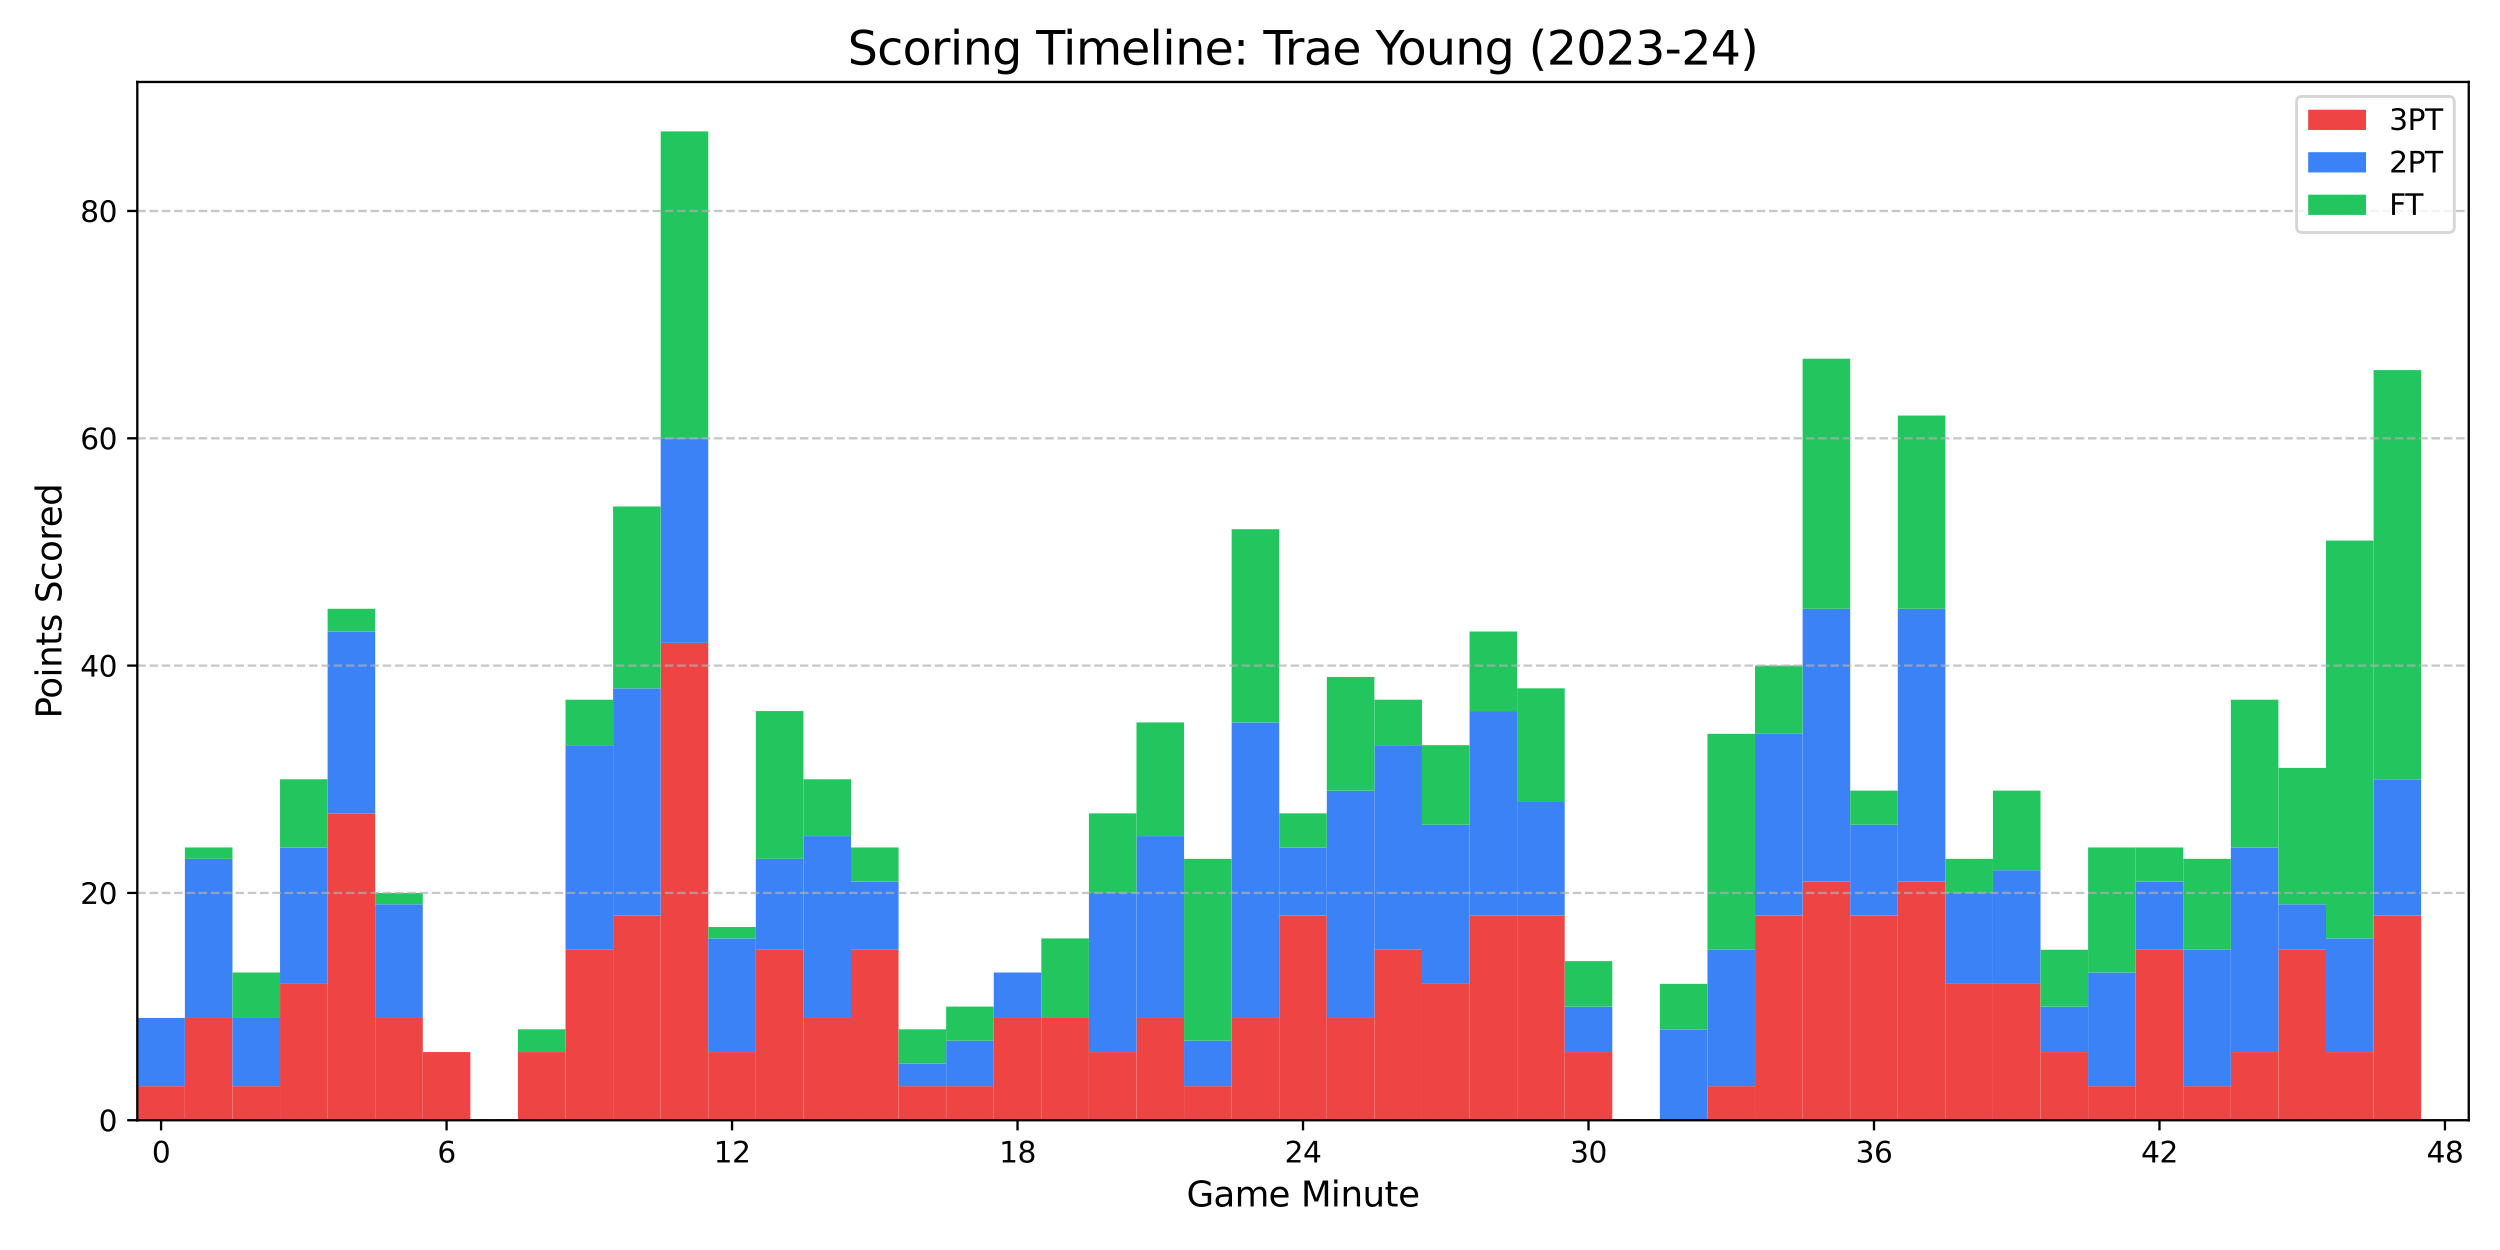 <?xml version="1.0" encoding="utf-8" standalone="no"?>
<!DOCTYPE svg PUBLIC "-//W3C//DTD SVG 1.1//EN"
  "http://www.w3.org/Graphics/SVG/1.1/DTD/svg11.dtd">
<svg xmlns:xlink="http://www.w3.org/1999/xlink" width="864pt" height="432pt" viewBox="0 0 864 432" xmlns="http://www.w3.org/2000/svg" version="1.1">
 <defs>
  <style type="text/css">*{stroke-linejoin: round; stroke-linecap: butt}</style>
 </defs>
 <g id="figure_1">
  <g id="patch_1">
   <path d="M 0 432 
L 864 432 
L 864 0 
L 0 0 
z
" style="fill: #ffffff"/>
  </g>
  <g id="axes_1">
   <g id="patch_2">
    <path d="M 47.45 387.16 
L 853.2 387.16 
L 853.2 28.32 
L 47.45 28.32 
z
" style="fill: #ffffff"/>
   </g>
   <g id="patch_3">
    <path d="M 47.45 387.16 
L 63.894 387.16 
L 63.894 375.375 
L 47.45 375.375 
z
" clip-path="url(#p2aad5b98a4)" style="fill: #ef4444"/>
   </g>
   <g id="patch_4">
    <path d="M 63.894 387.16 
L 80.338 387.16 
L 80.338 351.806 
L 63.894 351.806 
z
" clip-path="url(#p2aad5b98a4)" style="fill: #ef4444"/>
   </g>
   <g id="patch_5">
    <path d="M 80.338 387.16 
L 96.782 387.16 
L 96.782 375.375 
L 80.338 375.375 
z
" clip-path="url(#p2aad5b98a4)" style="fill: #ef4444"/>
   </g>
   <g id="patch_6">
    <path d="M 96.782 387.16 
L 113.226 387.16 
L 113.226 340.022 
L 96.782 340.022 
z
" clip-path="url(#p2aad5b98a4)" style="fill: #ef4444"/>
   </g>
   <g id="patch_7">
    <path d="M 113.226 387.16 
L 129.669 387.16 
L 129.669 281.099 
L 113.226 281.099 
z
" clip-path="url(#p2aad5b98a4)" style="fill: #ef4444"/>
   </g>
   <g id="patch_8">
    <path d="M 129.669 387.16 
L 146.113 387.16 
L 146.113 351.806 
L 129.669 351.806 
z
" clip-path="url(#p2aad5b98a4)" style="fill: #ef4444"/>
   </g>
   <g id="patch_9">
    <path d="M 146.113 387.16 
L 162.557 387.16 
L 162.557 363.591 
L 146.113 363.591 
z
" clip-path="url(#p2aad5b98a4)" style="fill: #ef4444"/>
   </g>
   <g id="patch_10">
    <path d="M 162.557 387.16 
L 179.001 387.16 
L 179.001 387.16 
L 162.557 387.16 
z
" clip-path="url(#p2aad5b98a4)" style="fill: #ef4444"/>
   </g>
   <g id="patch_11">
    <path d="M 179.001 387.16 
L 195.445 387.16 
L 195.445 363.591 
L 179.001 363.591 
z
" clip-path="url(#p2aad5b98a4)" style="fill: #ef4444"/>
   </g>
   <g id="patch_12">
    <path d="M 195.445 387.16 
L 211.889 387.16 
L 211.889 328.237 
L 195.445 328.237 
z
" clip-path="url(#p2aad5b98a4)" style="fill: #ef4444"/>
   </g>
   <g id="patch_13">
    <path d="M 211.889 387.16 
L 228.333 387.16 
L 228.333 316.453 
L 211.889 316.453 
z
" clip-path="url(#p2aad5b98a4)" style="fill: #ef4444"/>
   </g>
   <g id="patch_14">
    <path d="M 228.333 387.16 
L 244.777 387.16 
L 244.777 222.176 
L 228.333 222.176 
z
" clip-path="url(#p2aad5b98a4)" style="fill: #ef4444"/>
   </g>
   <g id="patch_15">
    <path d="M 244.777 387.16 
L 261.22 387.16 
L 261.22 363.591 
L 244.777 363.591 
z
" clip-path="url(#p2aad5b98a4)" style="fill: #ef4444"/>
   </g>
   <g id="patch_16">
    <path d="M 261.22 387.16 
L 277.664 387.16 
L 277.664 328.237 
L 261.22 328.237 
z
" clip-path="url(#p2aad5b98a4)" style="fill: #ef4444"/>
   </g>
   <g id="patch_17">
    <path d="M 277.664 387.16 
L 294.108 387.16 
L 294.108 351.806 
L 277.664 351.806 
z
" clip-path="url(#p2aad5b98a4)" style="fill: #ef4444"/>
   </g>
   <g id="patch_18">
    <path d="M 294.108 387.16 
L 310.552 387.16 
L 310.552 328.237 
L 294.108 328.237 
z
" clip-path="url(#p2aad5b98a4)" style="fill: #ef4444"/>
   </g>
   <g id="patch_19">
    <path d="M 310.552 387.16 
L 326.996 387.16 
L 326.996 375.375 
L 310.552 375.375 
z
" clip-path="url(#p2aad5b98a4)" style="fill: #ef4444"/>
   </g>
   <g id="patch_20">
    <path d="M 326.996 387.16 
L 343.44 387.16 
L 343.44 375.375 
L 326.996 375.375 
z
" clip-path="url(#p2aad5b98a4)" style="fill: #ef4444"/>
   </g>
   <g id="patch_21">
    <path d="M 343.44 387.16 
L 359.884 387.16 
L 359.884 351.806 
L 343.44 351.806 
z
" clip-path="url(#p2aad5b98a4)" style="fill: #ef4444"/>
   </g>
   <g id="patch_22">
    <path d="M 359.884 387.16 
L 376.328 387.16 
L 376.328 351.806 
L 359.884 351.806 
z
" clip-path="url(#p2aad5b98a4)" style="fill: #ef4444"/>
   </g>
   <g id="patch_23">
    <path d="M 376.328 387.16 
L 392.771 387.16 
L 392.771 363.591 
L 376.328 363.591 
z
" clip-path="url(#p2aad5b98a4)" style="fill: #ef4444"/>
   </g>
   <g id="patch_24">
    <path d="M 392.771 387.16 
L 409.215 387.16 
L 409.215 351.806 
L 392.771 351.806 
z
" clip-path="url(#p2aad5b98a4)" style="fill: #ef4444"/>
   </g>
   <g id="patch_25">
    <path d="M 409.215 387.16 
L 425.659 387.16 
L 425.659 375.375 
L 409.215 375.375 
z
" clip-path="url(#p2aad5b98a4)" style="fill: #ef4444"/>
   </g>
   <g id="patch_26">
    <path d="M 425.659 387.16 
L 442.103 387.16 
L 442.103 351.806 
L 425.659 351.806 
z
" clip-path="url(#p2aad5b98a4)" style="fill: #ef4444"/>
   </g>
   <g id="patch_27">
    <path d="M 442.103 387.16 
L 458.547 387.16 
L 458.547 316.453 
L 442.103 316.453 
z
" clip-path="url(#p2aad5b98a4)" style="fill: #ef4444"/>
   </g>
   <g id="patch_28">
    <path d="M 458.547 387.16 
L 474.991 387.16 
L 474.991 351.806 
L 458.547 351.806 
z
" clip-path="url(#p2aad5b98a4)" style="fill: #ef4444"/>
   </g>
   <g id="patch_29">
    <path d="M 474.991 387.16 
L 491.435 387.16 
L 491.435 328.237 
L 474.991 328.237 
z
" clip-path="url(#p2aad5b98a4)" style="fill: #ef4444"/>
   </g>
   <g id="patch_30">
    <path d="M 491.435 387.16 
L 507.879 387.16 
L 507.879 340.022 
L 491.435 340.022 
z
" clip-path="url(#p2aad5b98a4)" style="fill: #ef4444"/>
   </g>
   <g id="patch_31">
    <path d="M 507.879 387.16 
L 524.322 387.16 
L 524.322 316.453 
L 507.879 316.453 
z
" clip-path="url(#p2aad5b98a4)" style="fill: #ef4444"/>
   </g>
   <g id="patch_32">
    <path d="M 524.322 387.16 
L 540.766 387.16 
L 540.766 316.453 
L 524.322 316.453 
z
" clip-path="url(#p2aad5b98a4)" style="fill: #ef4444"/>
   </g>
   <g id="patch_33">
    <path d="M 540.766 387.16 
L 557.21 387.16 
L 557.21 363.591 
L 540.766 363.591 
z
" clip-path="url(#p2aad5b98a4)" style="fill: #ef4444"/>
   </g>
   <g id="patch_34">
    <path d="M 557.21 387.16 
L 573.654 387.16 
L 573.654 387.16 
L 557.21 387.16 
z
" clip-path="url(#p2aad5b98a4)" style="fill: #ef4444"/>
   </g>
   <g id="patch_35">
    <path d="M 573.654 387.16 
L 590.098 387.16 
L 590.098 387.16 
L 573.654 387.16 
z
" clip-path="url(#p2aad5b98a4)" style="fill: #ef4444"/>
   </g>
   <g id="patch_36">
    <path d="M 590.098 387.16 
L 606.542 387.16 
L 606.542 375.375 
L 590.098 375.375 
z
" clip-path="url(#p2aad5b98a4)" style="fill: #ef4444"/>
   </g>
   <g id="patch_37">
    <path d="M 606.542 387.16 
L 622.986 387.16 
L 622.986 316.453 
L 606.542 316.453 
z
" clip-path="url(#p2aad5b98a4)" style="fill: #ef4444"/>
   </g>
   <g id="patch_38">
    <path d="M 622.986 387.16 
L 639.43 387.16 
L 639.43 304.668 
L 622.986 304.668 
z
" clip-path="url(#p2aad5b98a4)" style="fill: #ef4444"/>
   </g>
   <g id="patch_39">
    <path d="M 639.43 387.16 
L 655.873 387.16 
L 655.873 316.453 
L 639.43 316.453 
z
" clip-path="url(#p2aad5b98a4)" style="fill: #ef4444"/>
   </g>
   <g id="patch_40">
    <path d="M 655.873 387.16 
L 672.317 387.16 
L 672.317 304.668 
L 655.873 304.668 
z
" clip-path="url(#p2aad5b98a4)" style="fill: #ef4444"/>
   </g>
   <g id="patch_41">
    <path d="M 672.317 387.16 
L 688.761 387.16 
L 688.761 340.022 
L 672.317 340.022 
z
" clip-path="url(#p2aad5b98a4)" style="fill: #ef4444"/>
   </g>
   <g id="patch_42">
    <path d="M 688.761 387.16 
L 705.205 387.16 
L 705.205 340.022 
L 688.761 340.022 
z
" clip-path="url(#p2aad5b98a4)" style="fill: #ef4444"/>
   </g>
   <g id="patch_43">
    <path d="M 705.205 387.16 
L 721.649 387.16 
L 721.649 363.591 
L 705.205 363.591 
z
" clip-path="url(#p2aad5b98a4)" style="fill: #ef4444"/>
   </g>
   <g id="patch_44">
    <path d="M 721.649 387.16 
L 738.093 387.16 
L 738.093 375.375 
L 721.649 375.375 
z
" clip-path="url(#p2aad5b98a4)" style="fill: #ef4444"/>
   </g>
   <g id="patch_45">
    <path d="M 738.093 387.16 
L 754.537 387.16 
L 754.537 328.237 
L 738.093 328.237 
z
" clip-path="url(#p2aad5b98a4)" style="fill: #ef4444"/>
   </g>
   <g id="patch_46">
    <path d="M 754.537 387.16 
L 770.981 387.16 
L 770.981 375.375 
L 754.537 375.375 
z
" clip-path="url(#p2aad5b98a4)" style="fill: #ef4444"/>
   </g>
   <g id="patch_47">
    <path d="M 770.981 387.16 
L 787.424 387.16 
L 787.424 363.591 
L 770.981 363.591 
z
" clip-path="url(#p2aad5b98a4)" style="fill: #ef4444"/>
   </g>
   <g id="patch_48">
    <path d="M 787.424 387.16 
L 803.868 387.16 
L 803.868 328.237 
L 787.424 328.237 
z
" clip-path="url(#p2aad5b98a4)" style="fill: #ef4444"/>
   </g>
   <g id="patch_49">
    <path d="M 803.868 387.16 
L 820.312 387.16 
L 820.312 363.591 
L 803.868 363.591 
z
" clip-path="url(#p2aad5b98a4)" style="fill: #ef4444"/>
   </g>
   <g id="patch_50">
    <path d="M 820.312 387.16 
L 836.756 387.16 
L 836.756 316.453 
L 820.312 316.453 
z
" clip-path="url(#p2aad5b98a4)" style="fill: #ef4444"/>
   </g>
   <g id="patch_51">
    <path d="M 47.45 375.375 
L 63.894 375.375 
L 63.894 351.806 
L 47.45 351.806 
z
" clip-path="url(#p2aad5b98a4)" style="fill: #3b82f6"/>
   </g>
   <g id="patch_52">
    <path d="M 63.894 351.806 
L 80.338 351.806 
L 80.338 296.812 
L 63.894 296.812 
z
" clip-path="url(#p2aad5b98a4)" style="fill: #3b82f6"/>
   </g>
   <g id="patch_53">
    <path d="M 80.338 375.375 
L 96.782 375.375 
L 96.782 351.806 
L 80.338 351.806 
z
" clip-path="url(#p2aad5b98a4)" style="fill: #3b82f6"/>
   </g>
   <g id="patch_54">
    <path d="M 96.782 340.022 
L 113.226 340.022 
L 113.226 292.883 
L 96.782 292.883 
z
" clip-path="url(#p2aad5b98a4)" style="fill: #3b82f6"/>
   </g>
   <g id="patch_55">
    <path d="M 113.226 281.099 
L 129.669 281.099 
L 129.669 218.248 
L 113.226 218.248 
z
" clip-path="url(#p2aad5b98a4)" style="fill: #3b82f6"/>
   </g>
   <g id="patch_56">
    <path d="M 129.669 351.806 
L 146.113 351.806 
L 146.113 312.524 
L 129.669 312.524 
z
" clip-path="url(#p2aad5b98a4)" style="fill: #3b82f6"/>
   </g>
   <g id="patch_57">
    <path d="M 146.113 363.591 
L 162.557 363.591 
L 162.557 363.591 
L 146.113 363.591 
z
" clip-path="url(#p2aad5b98a4)" style="fill: #3b82f6"/>
   </g>
   <g id="patch_58">
    <path d="M 162.557 387.16 
L 179.001 387.16 
L 179.001 387.16 
L 162.557 387.16 
z
" clip-path="url(#p2aad5b98a4)" style="fill: #3b82f6"/>
   </g>
   <g id="patch_59">
    <path d="M 179.001 363.591 
L 195.445 363.591 
L 195.445 363.591 
L 179.001 363.591 
z
" clip-path="url(#p2aad5b98a4)" style="fill: #3b82f6"/>
   </g>
   <g id="patch_60">
    <path d="M 195.445 328.237 
L 211.889 328.237 
L 211.889 257.53 
L 195.445 257.53 
z
" clip-path="url(#p2aad5b98a4)" style="fill: #3b82f6"/>
   </g>
   <g id="patch_61">
    <path d="M 211.889 316.453 
L 228.333 316.453 
L 228.333 237.889 
L 211.889 237.889 
z
" clip-path="url(#p2aad5b98a4)" style="fill: #3b82f6"/>
   </g>
   <g id="patch_62">
    <path d="M 228.333 222.176 
L 244.777 222.176 
L 244.777 151.469 
L 228.333 151.469 
z
" clip-path="url(#p2aad5b98a4)" style="fill: #3b82f6"/>
   </g>
   <g id="patch_63">
    <path d="M 244.777 363.591 
L 261.22 363.591 
L 261.22 324.309 
L 244.777 324.309 
z
" clip-path="url(#p2aad5b98a4)" style="fill: #3b82f6"/>
   </g>
   <g id="patch_64">
    <path d="M 261.22 328.237 
L 277.664 328.237 
L 277.664 296.812 
L 261.22 296.812 
z
" clip-path="url(#p2aad5b98a4)" style="fill: #3b82f6"/>
   </g>
   <g id="patch_65">
    <path d="M 277.664 351.806 
L 294.108 351.806 
L 294.108 288.955 
L 277.664 288.955 
z
" clip-path="url(#p2aad5b98a4)" style="fill: #3b82f6"/>
   </g>
   <g id="patch_66">
    <path d="M 294.108 328.237 
L 310.552 328.237 
L 310.552 304.668 
L 294.108 304.668 
z
" clip-path="url(#p2aad5b98a4)" style="fill: #3b82f6"/>
   </g>
   <g id="patch_67">
    <path d="M 310.552 375.375 
L 326.996 375.375 
L 326.996 367.519 
L 310.552 367.519 
z
" clip-path="url(#p2aad5b98a4)" style="fill: #3b82f6"/>
   </g>
   <g id="patch_68">
    <path d="M 326.996 375.375 
L 343.44 375.375 
L 343.44 359.663 
L 326.996 359.663 
z
" clip-path="url(#p2aad5b98a4)" style="fill: #3b82f6"/>
   </g>
   <g id="patch_69">
    <path d="M 343.44 351.806 
L 359.884 351.806 
L 359.884 336.094 
L 343.44 336.094 
z
" clip-path="url(#p2aad5b98a4)" style="fill: #3b82f6"/>
   </g>
   <g id="patch_70">
    <path d="M 359.884 351.806 
L 376.328 351.806 
L 376.328 351.806 
L 359.884 351.806 
z
" clip-path="url(#p2aad5b98a4)" style="fill: #3b82f6"/>
   </g>
   <g id="patch_71">
    <path d="M 376.328 363.591 
L 392.771 363.591 
L 392.771 308.596 
L 376.328 308.596 
z
" clip-path="url(#p2aad5b98a4)" style="fill: #3b82f6"/>
   </g>
   <g id="patch_72">
    <path d="M 392.771 351.806 
L 409.215 351.806 
L 409.215 288.955 
L 392.771 288.955 
z
" clip-path="url(#p2aad5b98a4)" style="fill: #3b82f6"/>
   </g>
   <g id="patch_73">
    <path d="M 409.215 375.375 
L 425.659 375.375 
L 425.659 359.663 
L 409.215 359.663 
z
" clip-path="url(#p2aad5b98a4)" style="fill: #3b82f6"/>
   </g>
   <g id="patch_74">
    <path d="M 425.659 351.806 
L 442.103 351.806 
L 442.103 249.673 
L 425.659 249.673 
z
" clip-path="url(#p2aad5b98a4)" style="fill: #3b82f6"/>
   </g>
   <g id="patch_75">
    <path d="M 442.103 316.453 
L 458.547 316.453 
L 458.547 292.883 
L 442.103 292.883 
z
" clip-path="url(#p2aad5b98a4)" style="fill: #3b82f6"/>
   </g>
   <g id="patch_76">
    <path d="M 458.547 351.806 
L 474.991 351.806 
L 474.991 273.243 
L 458.547 273.243 
z
" clip-path="url(#p2aad5b98a4)" style="fill: #3b82f6"/>
   </g>
   <g id="patch_77">
    <path d="M 474.991 328.237 
L 491.435 328.237 
L 491.435 257.53 
L 474.991 257.53 
z
" clip-path="url(#p2aad5b98a4)" style="fill: #3b82f6"/>
   </g>
   <g id="patch_78">
    <path d="M 491.435 340.022 
L 507.879 340.022 
L 507.879 285.027 
L 491.435 285.027 
z
" clip-path="url(#p2aad5b98a4)" style="fill: #3b82f6"/>
   </g>
   <g id="patch_79">
    <path d="M 507.879 316.453 
L 524.322 316.453 
L 524.322 245.745 
L 507.879 245.745 
z
" clip-path="url(#p2aad5b98a4)" style="fill: #3b82f6"/>
   </g>
   <g id="patch_80">
    <path d="M 524.322 316.453 
L 540.766 316.453 
L 540.766 277.171 
L 524.322 277.171 
z
" clip-path="url(#p2aad5b98a4)" style="fill: #3b82f6"/>
   </g>
   <g id="patch_81">
    <path d="M 540.766 363.591 
L 557.21 363.591 
L 557.21 347.878 
L 540.766 347.878 
z
" clip-path="url(#p2aad5b98a4)" style="fill: #3b82f6"/>
   </g>
   <g id="patch_82">
    <path d="M 557.21 387.16 
L 573.654 387.16 
L 573.654 387.16 
L 557.21 387.16 
z
" clip-path="url(#p2aad5b98a4)" style="fill: #3b82f6"/>
   </g>
   <g id="patch_83">
    <path d="M 573.654 387.16 
L 590.098 387.16 
L 590.098 355.734 
L 573.654 355.734 
z
" clip-path="url(#p2aad5b98a4)" style="fill: #3b82f6"/>
   </g>
   <g id="patch_84">
    <path d="M 590.098 375.375 
L 606.542 375.375 
L 606.542 328.237 
L 590.098 328.237 
z
" clip-path="url(#p2aad5b98a4)" style="fill: #3b82f6"/>
   </g>
   <g id="patch_85">
    <path d="M 606.542 316.453 
L 622.986 316.453 
L 622.986 253.602 
L 606.542 253.602 
z
" clip-path="url(#p2aad5b98a4)" style="fill: #3b82f6"/>
   </g>
   <g id="patch_86">
    <path d="M 622.986 304.668 
L 639.43 304.668 
L 639.43 210.392 
L 622.986 210.392 
z
" clip-path="url(#p2aad5b98a4)" style="fill: #3b82f6"/>
   </g>
   <g id="patch_87">
    <path d="M 639.43 316.453 
L 655.873 316.453 
L 655.873 285.027 
L 639.43 285.027 
z
" clip-path="url(#p2aad5b98a4)" style="fill: #3b82f6"/>
   </g>
   <g id="patch_88">
    <path d="M 655.873 304.668 
L 672.317 304.668 
L 672.317 210.392 
L 655.873 210.392 
z
" clip-path="url(#p2aad5b98a4)" style="fill: #3b82f6"/>
   </g>
   <g id="patch_89">
    <path d="M 672.317 340.022 
L 688.761 340.022 
L 688.761 308.596 
L 672.317 308.596 
z
" clip-path="url(#p2aad5b98a4)" style="fill: #3b82f6"/>
   </g>
   <g id="patch_90">
    <path d="M 688.761 340.022 
L 705.205 340.022 
L 705.205 300.74 
L 688.761 300.74 
z
" clip-path="url(#p2aad5b98a4)" style="fill: #3b82f6"/>
   </g>
   <g id="patch_91">
    <path d="M 705.205 363.591 
L 721.649 363.591 
L 721.649 347.878 
L 705.205 347.878 
z
" clip-path="url(#p2aad5b98a4)" style="fill: #3b82f6"/>
   </g>
   <g id="patch_92">
    <path d="M 721.649 375.375 
L 738.093 375.375 
L 738.093 336.094 
L 721.649 336.094 
z
" clip-path="url(#p2aad5b98a4)" style="fill: #3b82f6"/>
   </g>
   <g id="patch_93">
    <path d="M 738.093 328.237 
L 754.537 328.237 
L 754.537 304.668 
L 738.093 304.668 
z
" clip-path="url(#p2aad5b98a4)" style="fill: #3b82f6"/>
   </g>
   <g id="patch_94">
    <path d="M 754.537 375.375 
L 770.981 375.375 
L 770.981 328.237 
L 754.537 328.237 
z
" clip-path="url(#p2aad5b98a4)" style="fill: #3b82f6"/>
   </g>
   <g id="patch_95">
    <path d="M 770.981 363.591 
L 787.424 363.591 
L 787.424 292.883 
L 770.981 292.883 
z
" clip-path="url(#p2aad5b98a4)" style="fill: #3b82f6"/>
   </g>
   <g id="patch_96">
    <path d="M 787.424 328.237 
L 803.868 328.237 
L 803.868 312.524 
L 787.424 312.524 
z
" clip-path="url(#p2aad5b98a4)" style="fill: #3b82f6"/>
   </g>
   <g id="patch_97">
    <path d="M 803.868 363.591 
L 820.312 363.591 
L 820.312 324.309 
L 803.868 324.309 
z
" clip-path="url(#p2aad5b98a4)" style="fill: #3b82f6"/>
   </g>
   <g id="patch_98">
    <path d="M 820.312 316.453 
L 836.756 316.453 
L 836.756 269.314 
L 820.312 269.314 
z
" clip-path="url(#p2aad5b98a4)" style="fill: #3b82f6"/>
   </g>
   <g id="patch_99">
    <path d="M 47.45 351.806 
L 63.894 351.806 
L 63.894 351.806 
L 47.45 351.806 
z
" clip-path="url(#p2aad5b98a4)" style="fill: #22c55e"/>
   </g>
   <g id="patch_100">
    <path d="M 63.894 296.812 
L 80.338 296.812 
L 80.338 292.883 
L 63.894 292.883 
z
" clip-path="url(#p2aad5b98a4)" style="fill: #22c55e"/>
   </g>
   <g id="patch_101">
    <path d="M 80.338 351.806 
L 96.782 351.806 
L 96.782 336.094 
L 80.338 336.094 
z
" clip-path="url(#p2aad5b98a4)" style="fill: #22c55e"/>
   </g>
   <g id="patch_102">
    <path d="M 96.782 292.883 
L 113.226 292.883 
L 113.226 269.314 
L 96.782 269.314 
z
" clip-path="url(#p2aad5b98a4)" style="fill: #22c55e"/>
   </g>
   <g id="patch_103">
    <path d="M 113.226 218.248 
L 129.669 218.248 
L 129.669 210.392 
L 113.226 210.392 
z
" clip-path="url(#p2aad5b98a4)" style="fill: #22c55e"/>
   </g>
   <g id="patch_104">
    <path d="M 129.669 312.524 
L 146.113 312.524 
L 146.113 308.596 
L 129.669 308.596 
z
" clip-path="url(#p2aad5b98a4)" style="fill: #22c55e"/>
   </g>
   <g id="patch_105">
    <path d="M 146.113 363.591 
L 162.557 363.591 
L 162.557 363.591 
L 146.113 363.591 
z
" clip-path="url(#p2aad5b98a4)" style="fill: #22c55e"/>
   </g>
   <g id="patch_106">
    <path d="M 162.557 387.16 
L 179.001 387.16 
L 179.001 387.16 
L 162.557 387.16 
z
" clip-path="url(#p2aad5b98a4)" style="fill: #22c55e"/>
   </g>
   <g id="patch_107">
    <path d="M 179.001 363.591 
L 195.445 363.591 
L 195.445 355.734 
L 179.001 355.734 
z
" clip-path="url(#p2aad5b98a4)" style="fill: #22c55e"/>
   </g>
   <g id="patch_108">
    <path d="M 195.445 257.53 
L 211.889 257.53 
L 211.889 241.817 
L 195.445 241.817 
z
" clip-path="url(#p2aad5b98a4)" style="fill: #22c55e"/>
   </g>
   <g id="patch_109">
    <path d="M 211.889 237.889 
L 228.333 237.889 
L 228.333 175.038 
L 211.889 175.038 
z
" clip-path="url(#p2aad5b98a4)" style="fill: #22c55e"/>
   </g>
   <g id="patch_110">
    <path d="M 228.333 151.469 
L 244.777 151.469 
L 244.777 45.408 
L 228.333 45.408 
z
" clip-path="url(#p2aad5b98a4)" style="fill: #22c55e"/>
   </g>
   <g id="patch_111">
    <path d="M 244.777 324.309 
L 261.22 324.309 
L 261.22 320.381 
L 244.777 320.381 
z
" clip-path="url(#p2aad5b98a4)" style="fill: #22c55e"/>
   </g>
   <g id="patch_112">
    <path d="M 261.22 296.812 
L 277.664 296.812 
L 277.664 245.745 
L 261.22 245.745 
z
" clip-path="url(#p2aad5b98a4)" style="fill: #22c55e"/>
   </g>
   <g id="patch_113">
    <path d="M 277.664 288.955 
L 294.108 288.955 
L 294.108 269.314 
L 277.664 269.314 
z
" clip-path="url(#p2aad5b98a4)" style="fill: #22c55e"/>
   </g>
   <g id="patch_114">
    <path d="M 294.108 304.668 
L 310.552 304.668 
L 310.552 292.883 
L 294.108 292.883 
z
" clip-path="url(#p2aad5b98a4)" style="fill: #22c55e"/>
   </g>
   <g id="patch_115">
    <path d="M 310.552 367.519 
L 326.996 367.519 
L 326.996 355.734 
L 310.552 355.734 
z
" clip-path="url(#p2aad5b98a4)" style="fill: #22c55e"/>
   </g>
   <g id="patch_116">
    <path d="M 326.996 359.663 
L 343.44 359.663 
L 343.44 347.878 
L 326.996 347.878 
z
" clip-path="url(#p2aad5b98a4)" style="fill: #22c55e"/>
   </g>
   <g id="patch_117">
    <path d="M 343.44 336.094 
L 359.884 336.094 
L 359.884 336.094 
L 343.44 336.094 
z
" clip-path="url(#p2aad5b98a4)" style="fill: #22c55e"/>
   </g>
   <g id="patch_118">
    <path d="M 359.884 351.806 
L 376.328 351.806 
L 376.328 324.309 
L 359.884 324.309 
z
" clip-path="url(#p2aad5b98a4)" style="fill: #22c55e"/>
   </g>
   <g id="patch_119">
    <path d="M 376.328 308.596 
L 392.771 308.596 
L 392.771 281.099 
L 376.328 281.099 
z
" clip-path="url(#p2aad5b98a4)" style="fill: #22c55e"/>
   </g>
   <g id="patch_120">
    <path d="M 392.771 288.955 
L 409.215 288.955 
L 409.215 249.673 
L 392.771 249.673 
z
" clip-path="url(#p2aad5b98a4)" style="fill: #22c55e"/>
   </g>
   <g id="patch_121">
    <path d="M 409.215 359.663 
L 425.659 359.663 
L 425.659 296.812 
L 409.215 296.812 
z
" clip-path="url(#p2aad5b98a4)" style="fill: #22c55e"/>
   </g>
   <g id="patch_122">
    <path d="M 425.659 249.673 
L 442.103 249.673 
L 442.103 182.894 
L 425.659 182.894 
z
" clip-path="url(#p2aad5b98a4)" style="fill: #22c55e"/>
   </g>
   <g id="patch_123">
    <path d="M 442.103 292.883 
L 458.547 292.883 
L 458.547 281.099 
L 442.103 281.099 
z
" clip-path="url(#p2aad5b98a4)" style="fill: #22c55e"/>
   </g>
   <g id="patch_124">
    <path d="M 458.547 273.243 
L 474.991 273.243 
L 474.991 233.961 
L 458.547 233.961 
z
" clip-path="url(#p2aad5b98a4)" style="fill: #22c55e"/>
   </g>
   <g id="patch_125">
    <path d="M 474.991 257.53 
L 491.435 257.53 
L 491.435 241.817 
L 474.991 241.817 
z
" clip-path="url(#p2aad5b98a4)" style="fill: #22c55e"/>
   </g>
   <g id="patch_126">
    <path d="M 491.435 285.027 
L 507.879 285.027 
L 507.879 257.53 
L 491.435 257.53 
z
" clip-path="url(#p2aad5b98a4)" style="fill: #22c55e"/>
   </g>
   <g id="patch_127">
    <path d="M 507.879 245.745 
L 524.322 245.745 
L 524.322 218.248 
L 507.879 218.248 
z
" clip-path="url(#p2aad5b98a4)" style="fill: #22c55e"/>
   </g>
   <g id="patch_128">
    <path d="M 524.322 277.171 
L 540.766 277.171 
L 540.766 237.889 
L 524.322 237.889 
z
" clip-path="url(#p2aad5b98a4)" style="fill: #22c55e"/>
   </g>
   <g id="patch_129">
    <path d="M 540.766 347.878 
L 557.21 347.878 
L 557.21 332.165 
L 540.766 332.165 
z
" clip-path="url(#p2aad5b98a4)" style="fill: #22c55e"/>
   </g>
   <g id="patch_130">
    <path d="M 557.21 387.16 
L 573.654 387.16 
L 573.654 387.16 
L 557.21 387.16 
z
" clip-path="url(#p2aad5b98a4)" style="fill: #22c55e"/>
   </g>
   <g id="patch_131">
    <path d="M 573.654 355.734 
L 590.098 355.734 
L 590.098 340.022 
L 573.654 340.022 
z
" clip-path="url(#p2aad5b98a4)" style="fill: #22c55e"/>
   </g>
   <g id="patch_132">
    <path d="M 590.098 328.237 
L 606.542 328.237 
L 606.542 253.602 
L 590.098 253.602 
z
" clip-path="url(#p2aad5b98a4)" style="fill: #22c55e"/>
   </g>
   <g id="patch_133">
    <path d="M 606.542 253.602 
L 622.986 253.602 
L 622.986 230.032 
L 606.542 230.032 
z
" clip-path="url(#p2aad5b98a4)" style="fill: #22c55e"/>
   </g>
   <g id="patch_134">
    <path d="M 622.986 210.392 
L 639.43 210.392 
L 639.43 123.971 
L 622.986 123.971 
z
" clip-path="url(#p2aad5b98a4)" style="fill: #22c55e"/>
   </g>
   <g id="patch_135">
    <path d="M 639.43 285.027 
L 655.873 285.027 
L 655.873 273.243 
L 639.43 273.243 
z
" clip-path="url(#p2aad5b98a4)" style="fill: #22c55e"/>
   </g>
   <g id="patch_136">
    <path d="M 655.873 210.392 
L 672.317 210.392 
L 672.317 143.612 
L 655.873 143.612 
z
" clip-path="url(#p2aad5b98a4)" style="fill: #22c55e"/>
   </g>
   <g id="patch_137">
    <path d="M 672.317 308.596 
L 688.761 308.596 
L 688.761 296.812 
L 672.317 296.812 
z
" clip-path="url(#p2aad5b98a4)" style="fill: #22c55e"/>
   </g>
   <g id="patch_138">
    <path d="M 688.761 300.74 
L 705.205 300.74 
L 705.205 273.243 
L 688.761 273.243 
z
" clip-path="url(#p2aad5b98a4)" style="fill: #22c55e"/>
   </g>
   <g id="patch_139">
    <path d="M 705.205 347.878 
L 721.649 347.878 
L 721.649 328.237 
L 705.205 328.237 
z
" clip-path="url(#p2aad5b98a4)" style="fill: #22c55e"/>
   </g>
   <g id="patch_140">
    <path d="M 721.649 336.094 
L 738.093 336.094 
L 738.093 292.883 
L 721.649 292.883 
z
" clip-path="url(#p2aad5b98a4)" style="fill: #22c55e"/>
   </g>
   <g id="patch_141">
    <path d="M 738.093 304.668 
L 754.537 304.668 
L 754.537 292.883 
L 738.093 292.883 
z
" clip-path="url(#p2aad5b98a4)" style="fill: #22c55e"/>
   </g>
   <g id="patch_142">
    <path d="M 754.537 328.237 
L 770.981 328.237 
L 770.981 296.812 
L 754.537 296.812 
z
" clip-path="url(#p2aad5b98a4)" style="fill: #22c55e"/>
   </g>
   <g id="patch_143">
    <path d="M 770.981 292.883 
L 787.424 292.883 
L 787.424 241.817 
L 770.981 241.817 
z
" clip-path="url(#p2aad5b98a4)" style="fill: #22c55e"/>
   </g>
   <g id="patch_144">
    <path d="M 787.424 312.524 
L 803.868 312.524 
L 803.868 265.386 
L 787.424 265.386 
z
" clip-path="url(#p2aad5b98a4)" style="fill: #22c55e"/>
   </g>
   <g id="patch_145">
    <path d="M 803.868 324.309 
L 820.312 324.309 
L 820.312 186.822 
L 803.868 186.822 
z
" clip-path="url(#p2aad5b98a4)" style="fill: #22c55e"/>
   </g>
   <g id="patch_146">
    <path d="M 820.312 269.314 
L 836.756 269.314 
L 836.756 127.9 
L 820.312 127.9 
z
" clip-path="url(#p2aad5b98a4)" style="fill: #22c55e"/>
   </g>
   <g id="matplotlib.axis_1">
    <g id="xtick_1">
     <g id="line2d_1">
      <defs>
       <path id="md159d84001" d="M 0 0 
L 0 3.5 
" style="stroke: #000000; stroke-width: 0.8"/>
      </defs>
      <g>
       <use xlink:href="#md159d84001" x="55.672" y="387.16" style="stroke: #000000; stroke-width: 0.8"/>
      </g>
     </g>
     <g id="text_1">
      <!-- 0 -->
      <g transform="translate(52.491 401.758) scale(0.1 -0.1)">
       <defs>
        <path id="DejaVuSans-30" d="M 2034 4250 
Q 1547 4250 1301 3770 
Q 1056 3291 1056 2328 
Q 1056 1369 1301 889 
Q 1547 409 2034 409 
Q 2525 409 2770 889 
Q 3016 1369 3016 2328 
Q 3016 3291 2770 3770 
Q 2525 4250 2034 4250 
z
M 2034 4750 
Q 2819 4750 3233 4129 
Q 3647 3509 3647 2328 
Q 3647 1150 3233 529 
Q 2819 -91 2034 -91 
Q 1250 -91 836 529 
Q 422 1150 422 2328 
Q 422 3509 836 4129 
Q 1250 4750 2034 4750 
z
" transform="scale(0.016)"/>
       </defs>
       <use xlink:href="#DejaVuSans-30"/>
      </g>
     </g>
    </g>
    <g id="xtick_2">
     <g id="line2d_2">
      <g>
       <use xlink:href="#md159d84001" x="154.335" y="387.16" style="stroke: #000000; stroke-width: 0.8"/>
      </g>
     </g>
     <g id="text_2">
      <!-- 6 -->
      <g transform="translate(151.154 401.758) scale(0.1 -0.1)">
       <defs>
        <path id="DejaVuSans-36" d="M 2113 2584 
Q 1688 2584 1439 2293 
Q 1191 2003 1191 1497 
Q 1191 994 1439 701 
Q 1688 409 2113 409 
Q 2538 409 2786 701 
Q 3034 994 3034 1497 
Q 3034 2003 2786 2293 
Q 2538 2584 2113 2584 
z
M 3366 4563 
L 3366 3988 
Q 3128 4100 2886 4159 
Q 2644 4219 2406 4219 
Q 1781 4219 1451 3797 
Q 1122 3375 1075 2522 
Q 1259 2794 1537 2939 
Q 1816 3084 2150 3084 
Q 2853 3084 3261 2657 
Q 3669 2231 3669 1497 
Q 3669 778 3244 343 
Q 2819 -91 2113 -91 
Q 1303 -91 875 529 
Q 447 1150 447 2328 
Q 447 3434 972 4092 
Q 1497 4750 2381 4750 
Q 2619 4750 2861 4703 
Q 3103 4656 3366 4563 
z
" transform="scale(0.016)"/>
       </defs>
       <use xlink:href="#DejaVuSans-36"/>
      </g>
     </g>
    </g>
    <g id="xtick_3">
     <g id="line2d_3">
      <g>
       <use xlink:href="#md159d84001" x="252.998" y="387.16" style="stroke: #000000; stroke-width: 0.8"/>
      </g>
     </g>
     <g id="text_3">
      <!-- 12 -->
      <g transform="translate(246.636 401.758) scale(0.1 -0.1)">
       <defs>
        <path id="DejaVuSans-31" d="M 794 531 
L 1825 531 
L 1825 4091 
L 703 3866 
L 703 4441 
L 1819 4666 
L 2450 4666 
L 2450 531 
L 3481 531 
L 3481 0 
L 794 0 
L 794 531 
z
" transform="scale(0.016)"/>
        <path id="DejaVuSans-32" d="M 1228 531 
L 3431 531 
L 3431 0 
L 469 0 
L 469 531 
Q 828 903 1448 1529 
Q 2069 2156 2228 2338 
Q 2531 2678 2651 2914 
Q 2772 3150 2772 3378 
Q 2772 3750 2511 3984 
Q 2250 4219 1831 4219 
Q 1534 4219 1204 4116 
Q 875 4013 500 3803 
L 500 4441 
Q 881 4594 1212 4672 
Q 1544 4750 1819 4750 
Q 2544 4750 2975 4387 
Q 3406 4025 3406 3419 
Q 3406 3131 3298 2873 
Q 3191 2616 2906 2266 
Q 2828 2175 2409 1742 
Q 1991 1309 1228 531 
z
" transform="scale(0.016)"/>
       </defs>
       <use xlink:href="#DejaVuSans-31"/>
       <use xlink:href="#DejaVuSans-32" transform="translate(63.623 0)"/>
      </g>
     </g>
    </g>
    <g id="xtick_4">
     <g id="line2d_4">
      <g>
       <use xlink:href="#md159d84001" x="351.662" y="387.16" style="stroke: #000000; stroke-width: 0.8"/>
      </g>
     </g>
     <g id="text_4">
      <!-- 18 -->
      <g transform="translate(345.299 401.758) scale(0.1 -0.1)">
       <defs>
        <path id="DejaVuSans-38" d="M 2034 2216 
Q 1584 2216 1326 1975 
Q 1069 1734 1069 1313 
Q 1069 891 1326 650 
Q 1584 409 2034 409 
Q 2484 409 2743 651 
Q 3003 894 3003 1313 
Q 3003 1734 2745 1975 
Q 2488 2216 2034 2216 
z
M 1403 2484 
Q 997 2584 770 2862 
Q 544 3141 544 3541 
Q 544 4100 942 4425 
Q 1341 4750 2034 4750 
Q 2731 4750 3128 4425 
Q 3525 4100 3525 3541 
Q 3525 3141 3298 2862 
Q 3072 2584 2669 2484 
Q 3125 2378 3379 2068 
Q 3634 1759 3634 1313 
Q 3634 634 3220 271 
Q 2806 -91 2034 -91 
Q 1263 -91 848 271 
Q 434 634 434 1313 
Q 434 1759 690 2068 
Q 947 2378 1403 2484 
z
M 1172 3481 
Q 1172 3119 1398 2916 
Q 1625 2713 2034 2713 
Q 2441 2713 2670 2916 
Q 2900 3119 2900 3481 
Q 2900 3844 2670 4047 
Q 2441 4250 2034 4250 
Q 1625 4250 1398 4047 
Q 1172 3844 1172 3481 
z
" transform="scale(0.016)"/>
       </defs>
       <use xlink:href="#DejaVuSans-31"/>
       <use xlink:href="#DejaVuSans-38" transform="translate(63.623 0)"/>
      </g>
     </g>
    </g>
    <g id="xtick_5">
     <g id="line2d_5">
      <g>
       <use xlink:href="#md159d84001" x="450.325" y="387.16" style="stroke: #000000; stroke-width: 0.8"/>
      </g>
     </g>
     <g id="text_5">
      <!-- 24 -->
      <g transform="translate(443.962 401.758) scale(0.1 -0.1)">
       <defs>
        <path id="DejaVuSans-34" d="M 2419 4116 
L 825 1625 
L 2419 1625 
L 2419 4116 
z
M 2253 4666 
L 3047 4666 
L 3047 1625 
L 3713 1625 
L 3713 1100 
L 3047 1100 
L 3047 0 
L 2419 0 
L 2419 1100 
L 313 1100 
L 313 1709 
L 2253 4666 
z
" transform="scale(0.016)"/>
       </defs>
       <use xlink:href="#DejaVuSans-32"/>
       <use xlink:href="#DejaVuSans-34" transform="translate(63.623 0)"/>
      </g>
     </g>
    </g>
    <g id="xtick_6">
     <g id="line2d_6">
      <g>
       <use xlink:href="#md159d84001" x="548.988" y="387.16" style="stroke: #000000; stroke-width: 0.8"/>
      </g>
     </g>
     <g id="text_6">
      <!-- 30 -->
      <g transform="translate(542.626 401.758) scale(0.1 -0.1)">
       <defs>
        <path id="DejaVuSans-33" d="M 2597 2516 
Q 3050 2419 3304 2112 
Q 3559 1806 3559 1356 
Q 3559 666 3084 287 
Q 2609 -91 1734 -91 
Q 1441 -91 1130 -33 
Q 819 25 488 141 
L 488 750 
Q 750 597 1062 519 
Q 1375 441 1716 441 
Q 2309 441 2620 675 
Q 2931 909 2931 1356 
Q 2931 1769 2642 2001 
Q 2353 2234 1838 2234 
L 1294 2234 
L 1294 2753 
L 1863 2753 
Q 2328 2753 2575 2939 
Q 2822 3125 2822 3475 
Q 2822 3834 2567 4026 
Q 2313 4219 1838 4219 
Q 1578 4219 1281 4162 
Q 984 4106 628 3988 
L 628 4550 
Q 988 4650 1302 4700 
Q 1616 4750 1894 4750 
Q 2613 4750 3031 4423 
Q 3450 4097 3450 3541 
Q 3450 3153 3228 2886 
Q 3006 2619 2597 2516 
z
" transform="scale(0.016)"/>
       </defs>
       <use xlink:href="#DejaVuSans-33"/>
       <use xlink:href="#DejaVuSans-30" transform="translate(63.623 0)"/>
      </g>
     </g>
    </g>
    <g id="xtick_7">
     <g id="line2d_7">
      <g>
       <use xlink:href="#md159d84001" x="647.652" y="387.16" style="stroke: #000000; stroke-width: 0.8"/>
      </g>
     </g>
     <g id="text_7">
      <!-- 36 -->
      <g transform="translate(641.289 401.758) scale(0.1 -0.1)">
       <use xlink:href="#DejaVuSans-33"/>
       <use xlink:href="#DejaVuSans-36" transform="translate(63.623 0)"/>
      </g>
     </g>
    </g>
    <g id="xtick_8">
     <g id="line2d_8">
      <g>
       <use xlink:href="#md159d84001" x="746.315" y="387.16" style="stroke: #000000; stroke-width: 0.8"/>
      </g>
     </g>
     <g id="text_8">
      <!-- 42 -->
      <g transform="translate(739.952 401.758) scale(0.1 -0.1)">
       <use xlink:href="#DejaVuSans-34"/>
       <use xlink:href="#DejaVuSans-32" transform="translate(63.623 0)"/>
      </g>
     </g>
    </g>
    <g id="xtick_9">
     <g id="line2d_9">
      <g>
       <use xlink:href="#md159d84001" x="844.978" y="387.16" style="stroke: #000000; stroke-width: 0.8"/>
      </g>
     </g>
     <g id="text_9">
      <!-- 48 -->
      <g transform="translate(838.616 401.758) scale(0.1 -0.1)">
       <use xlink:href="#DejaVuSans-34"/>
       <use xlink:href="#DejaVuSans-38" transform="translate(63.623 0)"/>
      </g>
     </g>
    </g>
    <g id="text_10">
     <!-- Game Minute -->
     <g transform="translate(410.063 416.956) scale(0.12 -0.12)">
      <defs>
       <path id="DejaVuSans-47" d="M 3809 666 
L 3809 1919 
L 2778 1919 
L 2778 2438 
L 4434 2438 
L 4434 434 
Q 4069 175 3628 42 
Q 3188 -91 2688 -91 
Q 1594 -91 976 548 
Q 359 1188 359 2328 
Q 359 3472 976 4111 
Q 1594 4750 2688 4750 
Q 3144 4750 3555 4637 
Q 3966 4525 4313 4306 
L 4313 3634 
Q 3963 3931 3569 4081 
Q 3175 4231 2741 4231 
Q 1884 4231 1454 3753 
Q 1025 3275 1025 2328 
Q 1025 1384 1454 906 
Q 1884 428 2741 428 
Q 3075 428 3337 486 
Q 3600 544 3809 666 
z
" transform="scale(0.016)"/>
       <path id="DejaVuSans-61" d="M 2194 1759 
Q 1497 1759 1228 1600 
Q 959 1441 959 1056 
Q 959 750 1161 570 
Q 1363 391 1709 391 
Q 2188 391 2477 730 
Q 2766 1069 2766 1631 
L 2766 1759 
L 2194 1759 
z
M 3341 1997 
L 3341 0 
L 2766 0 
L 2766 531 
Q 2569 213 2275 61 
Q 1981 -91 1556 -91 
Q 1019 -91 701 211 
Q 384 513 384 1019 
Q 384 1609 779 1909 
Q 1175 2209 1959 2209 
L 2766 2209 
L 2766 2266 
Q 2766 2663 2505 2880 
Q 2244 3097 1772 3097 
Q 1472 3097 1187 3025 
Q 903 2953 641 2809 
L 641 3341 
Q 956 3463 1253 3523 
Q 1550 3584 1831 3584 
Q 2591 3584 2966 3190 
Q 3341 2797 3341 1997 
z
" transform="scale(0.016)"/>
       <path id="DejaVuSans-6d" d="M 3328 2828 
Q 3544 3216 3844 3400 
Q 4144 3584 4550 3584 
Q 5097 3584 5394 3201 
Q 5691 2819 5691 2113 
L 5691 0 
L 5113 0 
L 5113 2094 
Q 5113 2597 4934 2840 
Q 4756 3084 4391 3084 
Q 3944 3084 3684 2787 
Q 3425 2491 3425 1978 
L 3425 0 
L 2847 0 
L 2847 2094 
Q 2847 2600 2669 2842 
Q 2491 3084 2119 3084 
Q 1678 3084 1418 2786 
Q 1159 2488 1159 1978 
L 1159 0 
L 581 0 
L 581 3500 
L 1159 3500 
L 1159 2956 
Q 1356 3278 1631 3431 
Q 1906 3584 2284 3584 
Q 2666 3584 2933 3390 
Q 3200 3197 3328 2828 
z
" transform="scale(0.016)"/>
       <path id="DejaVuSans-65" d="M 3597 1894 
L 3597 1613 
L 953 1613 
Q 991 1019 1311 708 
Q 1631 397 2203 397 
Q 2534 397 2845 478 
Q 3156 559 3463 722 
L 3463 178 
Q 3153 47 2828 -22 
Q 2503 -91 2169 -91 
Q 1331 -91 842 396 
Q 353 884 353 1716 
Q 353 2575 817 3079 
Q 1281 3584 2069 3584 
Q 2775 3584 3186 3129 
Q 3597 2675 3597 1894 
z
M 3022 2063 
Q 3016 2534 2758 2815 
Q 2500 3097 2075 3097 
Q 1594 3097 1305 2825 
Q 1016 2553 972 2059 
L 3022 2063 
z
" transform="scale(0.016)"/>
       <path id="DejaVuSans-20" transform="scale(0.016)"/>
       <path id="DejaVuSans-4d" d="M 628 4666 
L 1569 4666 
L 2759 1491 
L 3956 4666 
L 4897 4666 
L 4897 0 
L 4281 0 
L 4281 4097 
L 3078 897 
L 2444 897 
L 1241 4097 
L 1241 0 
L 628 0 
L 628 4666 
z
" transform="scale(0.016)"/>
       <path id="DejaVuSans-69" d="M 603 3500 
L 1178 3500 
L 1178 0 
L 603 0 
L 603 3500 
z
M 603 4863 
L 1178 4863 
L 1178 4134 
L 603 4134 
L 603 4863 
z
" transform="scale(0.016)"/>
       <path id="DejaVuSans-6e" d="M 3513 2113 
L 3513 0 
L 2938 0 
L 2938 2094 
Q 2938 2591 2744 2837 
Q 2550 3084 2163 3084 
Q 1697 3084 1428 2787 
Q 1159 2491 1159 1978 
L 1159 0 
L 581 0 
L 581 3500 
L 1159 3500 
L 1159 2956 
Q 1366 3272 1645 3428 
Q 1925 3584 2291 3584 
Q 2894 3584 3203 3211 
Q 3513 2838 3513 2113 
z
" transform="scale(0.016)"/>
       <path id="DejaVuSans-75" d="M 544 1381 
L 544 3500 
L 1119 3500 
L 1119 1403 
Q 1119 906 1312 657 
Q 1506 409 1894 409 
Q 2359 409 2629 706 
Q 2900 1003 2900 1516 
L 2900 3500 
L 3475 3500 
L 3475 0 
L 2900 0 
L 2900 538 
Q 2691 219 2414 64 
Q 2138 -91 1772 -91 
Q 1169 -91 856 284 
Q 544 659 544 1381 
z
M 1991 3584 
L 1991 3584 
z
" transform="scale(0.016)"/>
       <path id="DejaVuSans-74" d="M 1172 4494 
L 1172 3500 
L 2356 3500 
L 2356 3053 
L 1172 3053 
L 1172 1153 
Q 1172 725 1289 603 
Q 1406 481 1766 481 
L 2356 481 
L 2356 0 
L 1766 0 
Q 1100 0 847 248 
Q 594 497 594 1153 
L 594 3053 
L 172 3053 
L 172 3500 
L 594 3500 
L 594 4494 
L 1172 4494 
z
" transform="scale(0.016)"/>
      </defs>
      <use xlink:href="#DejaVuSans-47"/>
      <use xlink:href="#DejaVuSans-61" transform="translate(77.49 0)"/>
      <use xlink:href="#DejaVuSans-6d" transform="translate(138.77 0)"/>
      <use xlink:href="#DejaVuSans-65" transform="translate(236.182 0)"/>
      <use xlink:href="#DejaVuSans-20" transform="translate(297.705 0)"/>
      <use xlink:href="#DejaVuSans-4d" transform="translate(329.492 0)"/>
      <use xlink:href="#DejaVuSans-69" transform="translate(415.771 0)"/>
      <use xlink:href="#DejaVuSans-6e" transform="translate(443.555 0)"/>
      <use xlink:href="#DejaVuSans-75" transform="translate(506.934 0)"/>
      <use xlink:href="#DejaVuSans-74" transform="translate(570.312 0)"/>
      <use xlink:href="#DejaVuSans-65" transform="translate(609.521 0)"/>
     </g>
    </g>
   </g>
   <g id="matplotlib.axis_2">
    <g id="ytick_1">
     <g id="line2d_10">
      <path d="M 47.45 387.16 
L 853.2 387.16 
" clip-path="url(#p2aad5b98a4)" style="fill: none; stroke-dasharray: 2.96,1.28; stroke-dashoffset: 0; stroke: #b0b0b0; stroke-opacity: 0.7; stroke-width: 0.8"/>
     </g>
     <g id="line2d_11">
      <defs>
       <path id="m969748e706" d="M 0 0 
L -3.5 0 
" style="stroke: #000000; stroke-width: 0.8"/>
      </defs>
      <g>
       <use xlink:href="#m969748e706" x="47.45" y="387.16" style="stroke: #000000; stroke-width: 0.8"/>
      </g>
     </g>
     <g id="text_11">
      <!-- 0 -->
      <g transform="translate(34.087 390.959) scale(0.1 -0.1)">
       <use xlink:href="#DejaVuSans-30"/>
      </g>
     </g>
    </g>
    <g id="ytick_2">
     <g id="line2d_12">
      <path d="M 47.45 308.596 
L 853.2 308.596 
" clip-path="url(#p2aad5b98a4)" style="fill: none; stroke-dasharray: 2.96,1.28; stroke-dashoffset: 0; stroke: #b0b0b0; stroke-opacity: 0.7; stroke-width: 0.8"/>
     </g>
     <g id="line2d_13">
      <g>
       <use xlink:href="#m969748e706" x="47.45" y="308.596" style="stroke: #000000; stroke-width: 0.8"/>
      </g>
     </g>
     <g id="text_12">
      <!-- 20 -->
      <g transform="translate(27.725 312.395) scale(0.1 -0.1)">
       <use xlink:href="#DejaVuSans-32"/>
       <use xlink:href="#DejaVuSans-30" transform="translate(63.623 0)"/>
      </g>
     </g>
    </g>
    <g id="ytick_3">
     <g id="line2d_14">
      <path d="M 47.45 230.032 
L 853.2 230.032 
" clip-path="url(#p2aad5b98a4)" style="fill: none; stroke-dasharray: 2.96,1.28; stroke-dashoffset: 0; stroke: #b0b0b0; stroke-opacity: 0.7; stroke-width: 0.8"/>
     </g>
     <g id="line2d_15">
      <g>
       <use xlink:href="#m969748e706" x="47.45" y="230.032" style="stroke: #000000; stroke-width: 0.8"/>
      </g>
     </g>
     <g id="text_13">
      <!-- 40 -->
      <g transform="translate(27.725 233.832) scale(0.1 -0.1)">
       <use xlink:href="#DejaVuSans-34"/>
       <use xlink:href="#DejaVuSans-30" transform="translate(63.623 0)"/>
      </g>
     </g>
    </g>
    <g id="ytick_4">
     <g id="line2d_16">
      <path d="M 47.45 151.469 
L 853.2 151.469 
" clip-path="url(#p2aad5b98a4)" style="fill: none; stroke-dasharray: 2.96,1.28; stroke-dashoffset: 0; stroke: #b0b0b0; stroke-opacity: 0.7; stroke-width: 0.8"/>
     </g>
     <g id="line2d_17">
      <g>
       <use xlink:href="#m969748e706" x="47.45" y="151.469" style="stroke: #000000; stroke-width: 0.8"/>
      </g>
     </g>
     <g id="text_14">
      <!-- 60 -->
      <g transform="translate(27.725 155.268) scale(0.1 -0.1)">
       <use xlink:href="#DejaVuSans-36"/>
       <use xlink:href="#DejaVuSans-30" transform="translate(63.623 0)"/>
      </g>
     </g>
    </g>
    <g id="ytick_5">
     <g id="line2d_18">
      <path d="M 47.45 72.905 
L 853.2 72.905 
" clip-path="url(#p2aad5b98a4)" style="fill: none; stroke-dasharray: 2.96,1.28; stroke-dashoffset: 0; stroke: #b0b0b0; stroke-opacity: 0.7; stroke-width: 0.8"/>
     </g>
     <g id="line2d_19">
      <g>
       <use xlink:href="#m969748e706" x="47.45" y="72.905" style="stroke: #000000; stroke-width: 0.8"/>
      </g>
     </g>
     <g id="text_15">
      <!-- 80 -->
      <g transform="translate(27.725 76.704) scale(0.1 -0.1)">
       <use xlink:href="#DejaVuSans-38"/>
       <use xlink:href="#DejaVuSans-30" transform="translate(63.623 0)"/>
      </g>
     </g>
    </g>
    <g id="text_16">
     <!-- Points Scored -->
     <g transform="translate(21.229 248.278) rotate(-90) scale(0.12 -0.12)">
      <defs>
       <path id="DejaVuSans-50" d="M 1259 4147 
L 1259 2394 
L 2053 2394 
Q 2494 2394 2734 2622 
Q 2975 2850 2975 3272 
Q 2975 3691 2734 3919 
Q 2494 4147 2053 4147 
L 1259 4147 
z
M 628 4666 
L 2053 4666 
Q 2838 4666 3239 4311 
Q 3641 3956 3641 3272 
Q 3641 2581 3239 2228 
Q 2838 1875 2053 1875 
L 1259 1875 
L 1259 0 
L 628 0 
L 628 4666 
z
" transform="scale(0.016)"/>
       <path id="DejaVuSans-6f" d="M 1959 3097 
Q 1497 3097 1228 2736 
Q 959 2375 959 1747 
Q 959 1119 1226 758 
Q 1494 397 1959 397 
Q 2419 397 2687 759 
Q 2956 1122 2956 1747 
Q 2956 2369 2687 2733 
Q 2419 3097 1959 3097 
z
M 1959 3584 
Q 2709 3584 3137 3096 
Q 3566 2609 3566 1747 
Q 3566 888 3137 398 
Q 2709 -91 1959 -91 
Q 1206 -91 779 398 
Q 353 888 353 1747 
Q 353 2609 779 3096 
Q 1206 3584 1959 3584 
z
" transform="scale(0.016)"/>
       <path id="DejaVuSans-73" d="M 2834 3397 
L 2834 2853 
Q 2591 2978 2328 3040 
Q 2066 3103 1784 3103 
Q 1356 3103 1142 2972 
Q 928 2841 928 2578 
Q 928 2378 1081 2264 
Q 1234 2150 1697 2047 
L 1894 2003 
Q 2506 1872 2764 1633 
Q 3022 1394 3022 966 
Q 3022 478 2636 193 
Q 2250 -91 1575 -91 
Q 1294 -91 989 -36 
Q 684 19 347 128 
L 347 722 
Q 666 556 975 473 
Q 1284 391 1588 391 
Q 1994 391 2212 530 
Q 2431 669 2431 922 
Q 2431 1156 2273 1281 
Q 2116 1406 1581 1522 
L 1381 1569 
Q 847 1681 609 1914 
Q 372 2147 372 2553 
Q 372 3047 722 3315 
Q 1072 3584 1716 3584 
Q 2034 3584 2315 3537 
Q 2597 3491 2834 3397 
z
" transform="scale(0.016)"/>
       <path id="DejaVuSans-53" d="M 3425 4513 
L 3425 3897 
Q 3066 4069 2747 4153 
Q 2428 4238 2131 4238 
Q 1616 4238 1336 4038 
Q 1056 3838 1056 3469 
Q 1056 3159 1242 3001 
Q 1428 2844 1947 2747 
L 2328 2669 
Q 3034 2534 3370 2195 
Q 3706 1856 3706 1288 
Q 3706 609 3251 259 
Q 2797 -91 1919 -91 
Q 1588 -91 1214 -16 
Q 841 59 441 206 
L 441 856 
Q 825 641 1194 531 
Q 1563 422 1919 422 
Q 2459 422 2753 634 
Q 3047 847 3047 1241 
Q 3047 1584 2836 1778 
Q 2625 1972 2144 2069 
L 1759 2144 
Q 1053 2284 737 2584 
Q 422 2884 422 3419 
Q 422 4038 858 4394 
Q 1294 4750 2059 4750 
Q 2388 4750 2728 4690 
Q 3069 4631 3425 4513 
z
" transform="scale(0.016)"/>
       <path id="DejaVuSans-63" d="M 3122 3366 
L 3122 2828 
Q 2878 2963 2633 3030 
Q 2388 3097 2138 3097 
Q 1578 3097 1268 2742 
Q 959 2388 959 1747 
Q 959 1106 1268 751 
Q 1578 397 2138 397 
Q 2388 397 2633 464 
Q 2878 531 3122 666 
L 3122 134 
Q 2881 22 2623 -34 
Q 2366 -91 2075 -91 
Q 1284 -91 818 406 
Q 353 903 353 1747 
Q 353 2603 823 3093 
Q 1294 3584 2113 3584 
Q 2378 3584 2631 3529 
Q 2884 3475 3122 3366 
z
" transform="scale(0.016)"/>
       <path id="DejaVuSans-72" d="M 2631 2963 
Q 2534 3019 2420 3045 
Q 2306 3072 2169 3072 
Q 1681 3072 1420 2755 
Q 1159 2438 1159 1844 
L 1159 0 
L 581 0 
L 581 3500 
L 1159 3500 
L 1159 2956 
Q 1341 3275 1631 3429 
Q 1922 3584 2338 3584 
Q 2397 3584 2469 3576 
Q 2541 3569 2628 3553 
L 2631 2963 
z
" transform="scale(0.016)"/>
       <path id="DejaVuSans-64" d="M 2906 2969 
L 2906 4863 
L 3481 4863 
L 3481 0 
L 2906 0 
L 2906 525 
Q 2725 213 2448 61 
Q 2172 -91 1784 -91 
Q 1150 -91 751 415 
Q 353 922 353 1747 
Q 353 2572 751 3078 
Q 1150 3584 1784 3584 
Q 2172 3584 2448 3432 
Q 2725 3281 2906 2969 
z
M 947 1747 
Q 947 1113 1208 752 
Q 1469 391 1925 391 
Q 2381 391 2643 752 
Q 2906 1113 2906 1747 
Q 2906 2381 2643 2742 
Q 2381 3103 1925 3103 
Q 1469 3103 1208 2742 
Q 947 2381 947 1747 
z
" transform="scale(0.016)"/>
      </defs>
      <use xlink:href="#DejaVuSans-50"/>
      <use xlink:href="#DejaVuSans-6f" transform="translate(56.678 0)"/>
      <use xlink:href="#DejaVuSans-69" transform="translate(117.859 0)"/>
      <use xlink:href="#DejaVuSans-6e" transform="translate(145.643 0)"/>
      <use xlink:href="#DejaVuSans-74" transform="translate(209.021 0)"/>
      <use xlink:href="#DejaVuSans-73" transform="translate(248.23 0)"/>
      <use xlink:href="#DejaVuSans-20" transform="translate(300.33 0)"/>
      <use xlink:href="#DejaVuSans-53" transform="translate(332.117 0)"/>
      <use xlink:href="#DejaVuSans-63" transform="translate(395.594 0)"/>
      <use xlink:href="#DejaVuSans-6f" transform="translate(450.574 0)"/>
      <use xlink:href="#DejaVuSans-72" transform="translate(511.756 0)"/>
      <use xlink:href="#DejaVuSans-65" transform="translate(550.619 0)"/>
      <use xlink:href="#DejaVuSans-64" transform="translate(612.143 0)"/>
     </g>
    </g>
   </g>
   <g id="patch_147">
    <path d="M 47.45 387.16 
L 47.45 28.32 
" style="fill: none; stroke: #000000; stroke-width: 0.8; stroke-linejoin: miter; stroke-linecap: square"/>
   </g>
   <g id="patch_148">
    <path d="M 853.2 387.16 
L 853.2 28.32 
" style="fill: none; stroke: #000000; stroke-width: 0.8; stroke-linejoin: miter; stroke-linecap: square"/>
   </g>
   <g id="patch_149">
    <path d="M 47.45 387.16 
L 853.2 387.16 
" style="fill: none; stroke: #000000; stroke-width: 0.8; stroke-linejoin: miter; stroke-linecap: square"/>
   </g>
   <g id="patch_150">
    <path d="M 47.45 28.32 
L 853.2 28.32 
" style="fill: none; stroke: #000000; stroke-width: 0.8; stroke-linejoin: miter; stroke-linecap: square"/>
   </g>
   <g id="text_17">
    <!-- Scoring Timeline: Trae Young (2023-24) -->
    <g transform="translate(292.988 22.32) scale(0.16 -0.16)">
     <defs>
      <path id="DejaVuSans-67" d="M 2906 1791 
Q 2906 2416 2648 2759 
Q 2391 3103 1925 3103 
Q 1463 3103 1205 2759 
Q 947 2416 947 1791 
Q 947 1169 1205 825 
Q 1463 481 1925 481 
Q 2391 481 2648 825 
Q 2906 1169 2906 1791 
z
M 3481 434 
Q 3481 -459 3084 -895 
Q 2688 -1331 1869 -1331 
Q 1566 -1331 1297 -1286 
Q 1028 -1241 775 -1147 
L 775 -588 
Q 1028 -725 1275 -790 
Q 1522 -856 1778 -856 
Q 2344 -856 2625 -561 
Q 2906 -266 2906 331 
L 2906 616 
Q 2728 306 2450 153 
Q 2172 0 1784 0 
Q 1141 0 747 490 
Q 353 981 353 1791 
Q 353 2603 747 3093 
Q 1141 3584 1784 3584 
Q 2172 3584 2450 3431 
Q 2728 3278 2906 2969 
L 2906 3500 
L 3481 3500 
L 3481 434 
z
" transform="scale(0.016)"/>
      <path id="DejaVuSans-54" d="M -19 4666 
L 3928 4666 
L 3928 4134 
L 2272 4134 
L 2272 0 
L 1638 0 
L 1638 4134 
L -19 4134 
L -19 4666 
z
" transform="scale(0.016)"/>
      <path id="DejaVuSans-6c" d="M 603 4863 
L 1178 4863 
L 1178 0 
L 603 0 
L 603 4863 
z
" transform="scale(0.016)"/>
      <path id="DejaVuSans-3a" d="M 750 794 
L 1409 794 
L 1409 0 
L 750 0 
L 750 794 
z
M 750 3309 
L 1409 3309 
L 1409 2516 
L 750 2516 
L 750 3309 
z
" transform="scale(0.016)"/>
      <path id="DejaVuSans-59" d="M -13 4666 
L 666 4666 
L 1959 2747 
L 3244 4666 
L 3922 4666 
L 2272 2222 
L 2272 0 
L 1638 0 
L 1638 2222 
L -13 4666 
z
" transform="scale(0.016)"/>
      <path id="DejaVuSans-28" d="M 1984 4856 
Q 1566 4138 1362 3434 
Q 1159 2731 1159 2009 
Q 1159 1288 1364 580 
Q 1569 -128 1984 -844 
L 1484 -844 
Q 1016 -109 783 600 
Q 550 1309 550 2009 
Q 550 2706 781 3412 
Q 1013 4119 1484 4856 
L 1984 4856 
z
" transform="scale(0.016)"/>
      <path id="DejaVuSans-2d" d="M 313 2009 
L 1997 2009 
L 1997 1497 
L 313 1497 
L 313 2009 
z
" transform="scale(0.016)"/>
      <path id="DejaVuSans-29" d="M 513 4856 
L 1013 4856 
Q 1481 4119 1714 3412 
Q 1947 2706 1947 2009 
Q 1947 1309 1714 600 
Q 1481 -109 1013 -844 
L 513 -844 
Q 928 -128 1133 580 
Q 1338 1288 1338 2009 
Q 1338 2731 1133 3434 
Q 928 4138 513 4856 
z
" transform="scale(0.016)"/>
     </defs>
     <use xlink:href="#DejaVuSans-53"/>
     <use xlink:href="#DejaVuSans-63" transform="translate(63.477 0)"/>
     <use xlink:href="#DejaVuSans-6f" transform="translate(118.457 0)"/>
     <use xlink:href="#DejaVuSans-72" transform="translate(179.639 0)"/>
     <use xlink:href="#DejaVuSans-69" transform="translate(220.752 0)"/>
     <use xlink:href="#DejaVuSans-6e" transform="translate(248.535 0)"/>
     <use xlink:href="#DejaVuSans-67" transform="translate(311.914 0)"/>
     <use xlink:href="#DejaVuSans-20" transform="translate(375.391 0)"/>
     <use xlink:href="#DejaVuSans-54" transform="translate(407.178 0)"/>
     <use xlink:href="#DejaVuSans-69" transform="translate(465.137 0)"/>
     <use xlink:href="#DejaVuSans-6d" transform="translate(492.92 0)"/>
     <use xlink:href="#DejaVuSans-65" transform="translate(590.332 0)"/>
     <use xlink:href="#DejaVuSans-6c" transform="translate(651.855 0)"/>
     <use xlink:href="#DejaVuSans-69" transform="translate(679.639 0)"/>
     <use xlink:href="#DejaVuSans-6e" transform="translate(707.422 0)"/>
     <use xlink:href="#DejaVuSans-65" transform="translate(770.801 0)"/>
     <use xlink:href="#DejaVuSans-3a" transform="translate(832.324 0)"/>
     <use xlink:href="#DejaVuSans-20" transform="translate(866.016 0)"/>
     <use xlink:href="#DejaVuSans-54" transform="translate(897.803 0)"/>
     <use xlink:href="#DejaVuSans-72" transform="translate(944.137 0)"/>
     <use xlink:href="#DejaVuSans-61" transform="translate(985.25 0)"/>
     <use xlink:href="#DejaVuSans-65" transform="translate(1046.529 0)"/>
     <use xlink:href="#DejaVuSans-20" transform="translate(1108.053 0)"/>
     <use xlink:href="#DejaVuSans-59" transform="translate(1139.84 0)"/>
     <use xlink:href="#DejaVuSans-6f" transform="translate(1187.674 0)"/>
     <use xlink:href="#DejaVuSans-75" transform="translate(1248.855 0)"/>
     <use xlink:href="#DejaVuSans-6e" transform="translate(1312.234 0)"/>
     <use xlink:href="#DejaVuSans-67" transform="translate(1375.613 0)"/>
     <use xlink:href="#DejaVuSans-20" transform="translate(1439.09 0)"/>
     <use xlink:href="#DejaVuSans-28" transform="translate(1470.877 0)"/>
     <use xlink:href="#DejaVuSans-32" transform="translate(1509.891 0)"/>
     <use xlink:href="#DejaVuSans-30" transform="translate(1573.514 0)"/>
     <use xlink:href="#DejaVuSans-32" transform="translate(1637.137 0)"/>
     <use xlink:href="#DejaVuSans-33" transform="translate(1700.76 0)"/>
     <use xlink:href="#DejaVuSans-2d" transform="translate(1764.383 0)"/>
     <use xlink:href="#DejaVuSans-32" transform="translate(1800.467 0)"/>
     <use xlink:href="#DejaVuSans-34" transform="translate(1864.09 0)"/>
     <use xlink:href="#DejaVuSans-29" transform="translate(1927.713 0)"/>
    </g>
   </g>
   <g id="legend_1">
    <g id="patch_151">
     <path d="M 795.7 80.354 
L 846.2 80.354 
Q 848.2 80.354 848.2 78.354 
L 848.2 35.32 
Q 848.2 33.32 846.2 33.32 
L 795.7 33.32 
Q 793.7 33.32 793.7 35.32 
L 793.7 78.354 
Q 793.7 80.354 795.7 80.354 
z
" style="fill: #ffffff; opacity: 0.8; stroke: #cccccc; stroke-linejoin: miter"/>
    </g>
    <g id="patch_152">
     <path d="M 797.7 44.918 
L 817.7 44.918 
L 817.7 37.918 
L 797.7 37.918 
z
" style="fill: #ef4444"/>
    </g>
    <g id="text_18">
     <!-- 3PT -->
     <g transform="translate(825.7 44.918) scale(0.1 -0.1)">
      <use xlink:href="#DejaVuSans-33"/>
      <use xlink:href="#DejaVuSans-50" transform="translate(63.623 0)"/>
      <use xlink:href="#DejaVuSans-54" transform="translate(123.926 0)"/>
     </g>
    </g>
    <g id="patch_153">
     <path d="M 797.7 59.597 
L 817.7 59.597 
L 817.7 52.597 
L 797.7 52.597 
z
" style="fill: #3b82f6"/>
    </g>
    <g id="text_19">
     <!-- 2PT -->
     <g transform="translate(825.7 59.597) scale(0.1 -0.1)">
      <use xlink:href="#DejaVuSans-32"/>
      <use xlink:href="#DejaVuSans-50" transform="translate(63.623 0)"/>
      <use xlink:href="#DejaVuSans-54" transform="translate(123.926 0)"/>
     </g>
    </g>
    <g id="patch_154">
     <path d="M 797.7 74.275 
L 817.7 74.275 
L 817.7 67.275 
L 797.7 67.275 
z
" style="fill: #22c55e"/>
    </g>
    <g id="text_20">
     <!-- FT -->
     <g transform="translate(825.7 74.275) scale(0.1 -0.1)">
      <defs>
       <path id="DejaVuSans-46" d="M 628 4666 
L 3309 4666 
L 3309 4134 
L 1259 4134 
L 1259 2759 
L 3109 2759 
L 3109 2228 
L 1259 2228 
L 1259 0 
L 628 0 
L 628 4666 
z
" transform="scale(0.016)"/>
      </defs>
      <use xlink:href="#DejaVuSans-46"/>
      <use xlink:href="#DejaVuSans-54" transform="translate(55.77 0)"/>
     </g>
    </g>
   </g>
  </g>
 </g>
 <defs>
  <clipPath id="p2aad5b98a4">
   <rect x="47.45" y="28.32" width="805.75" height="358.84"/>
  </clipPath>
 </defs>
</svg>
